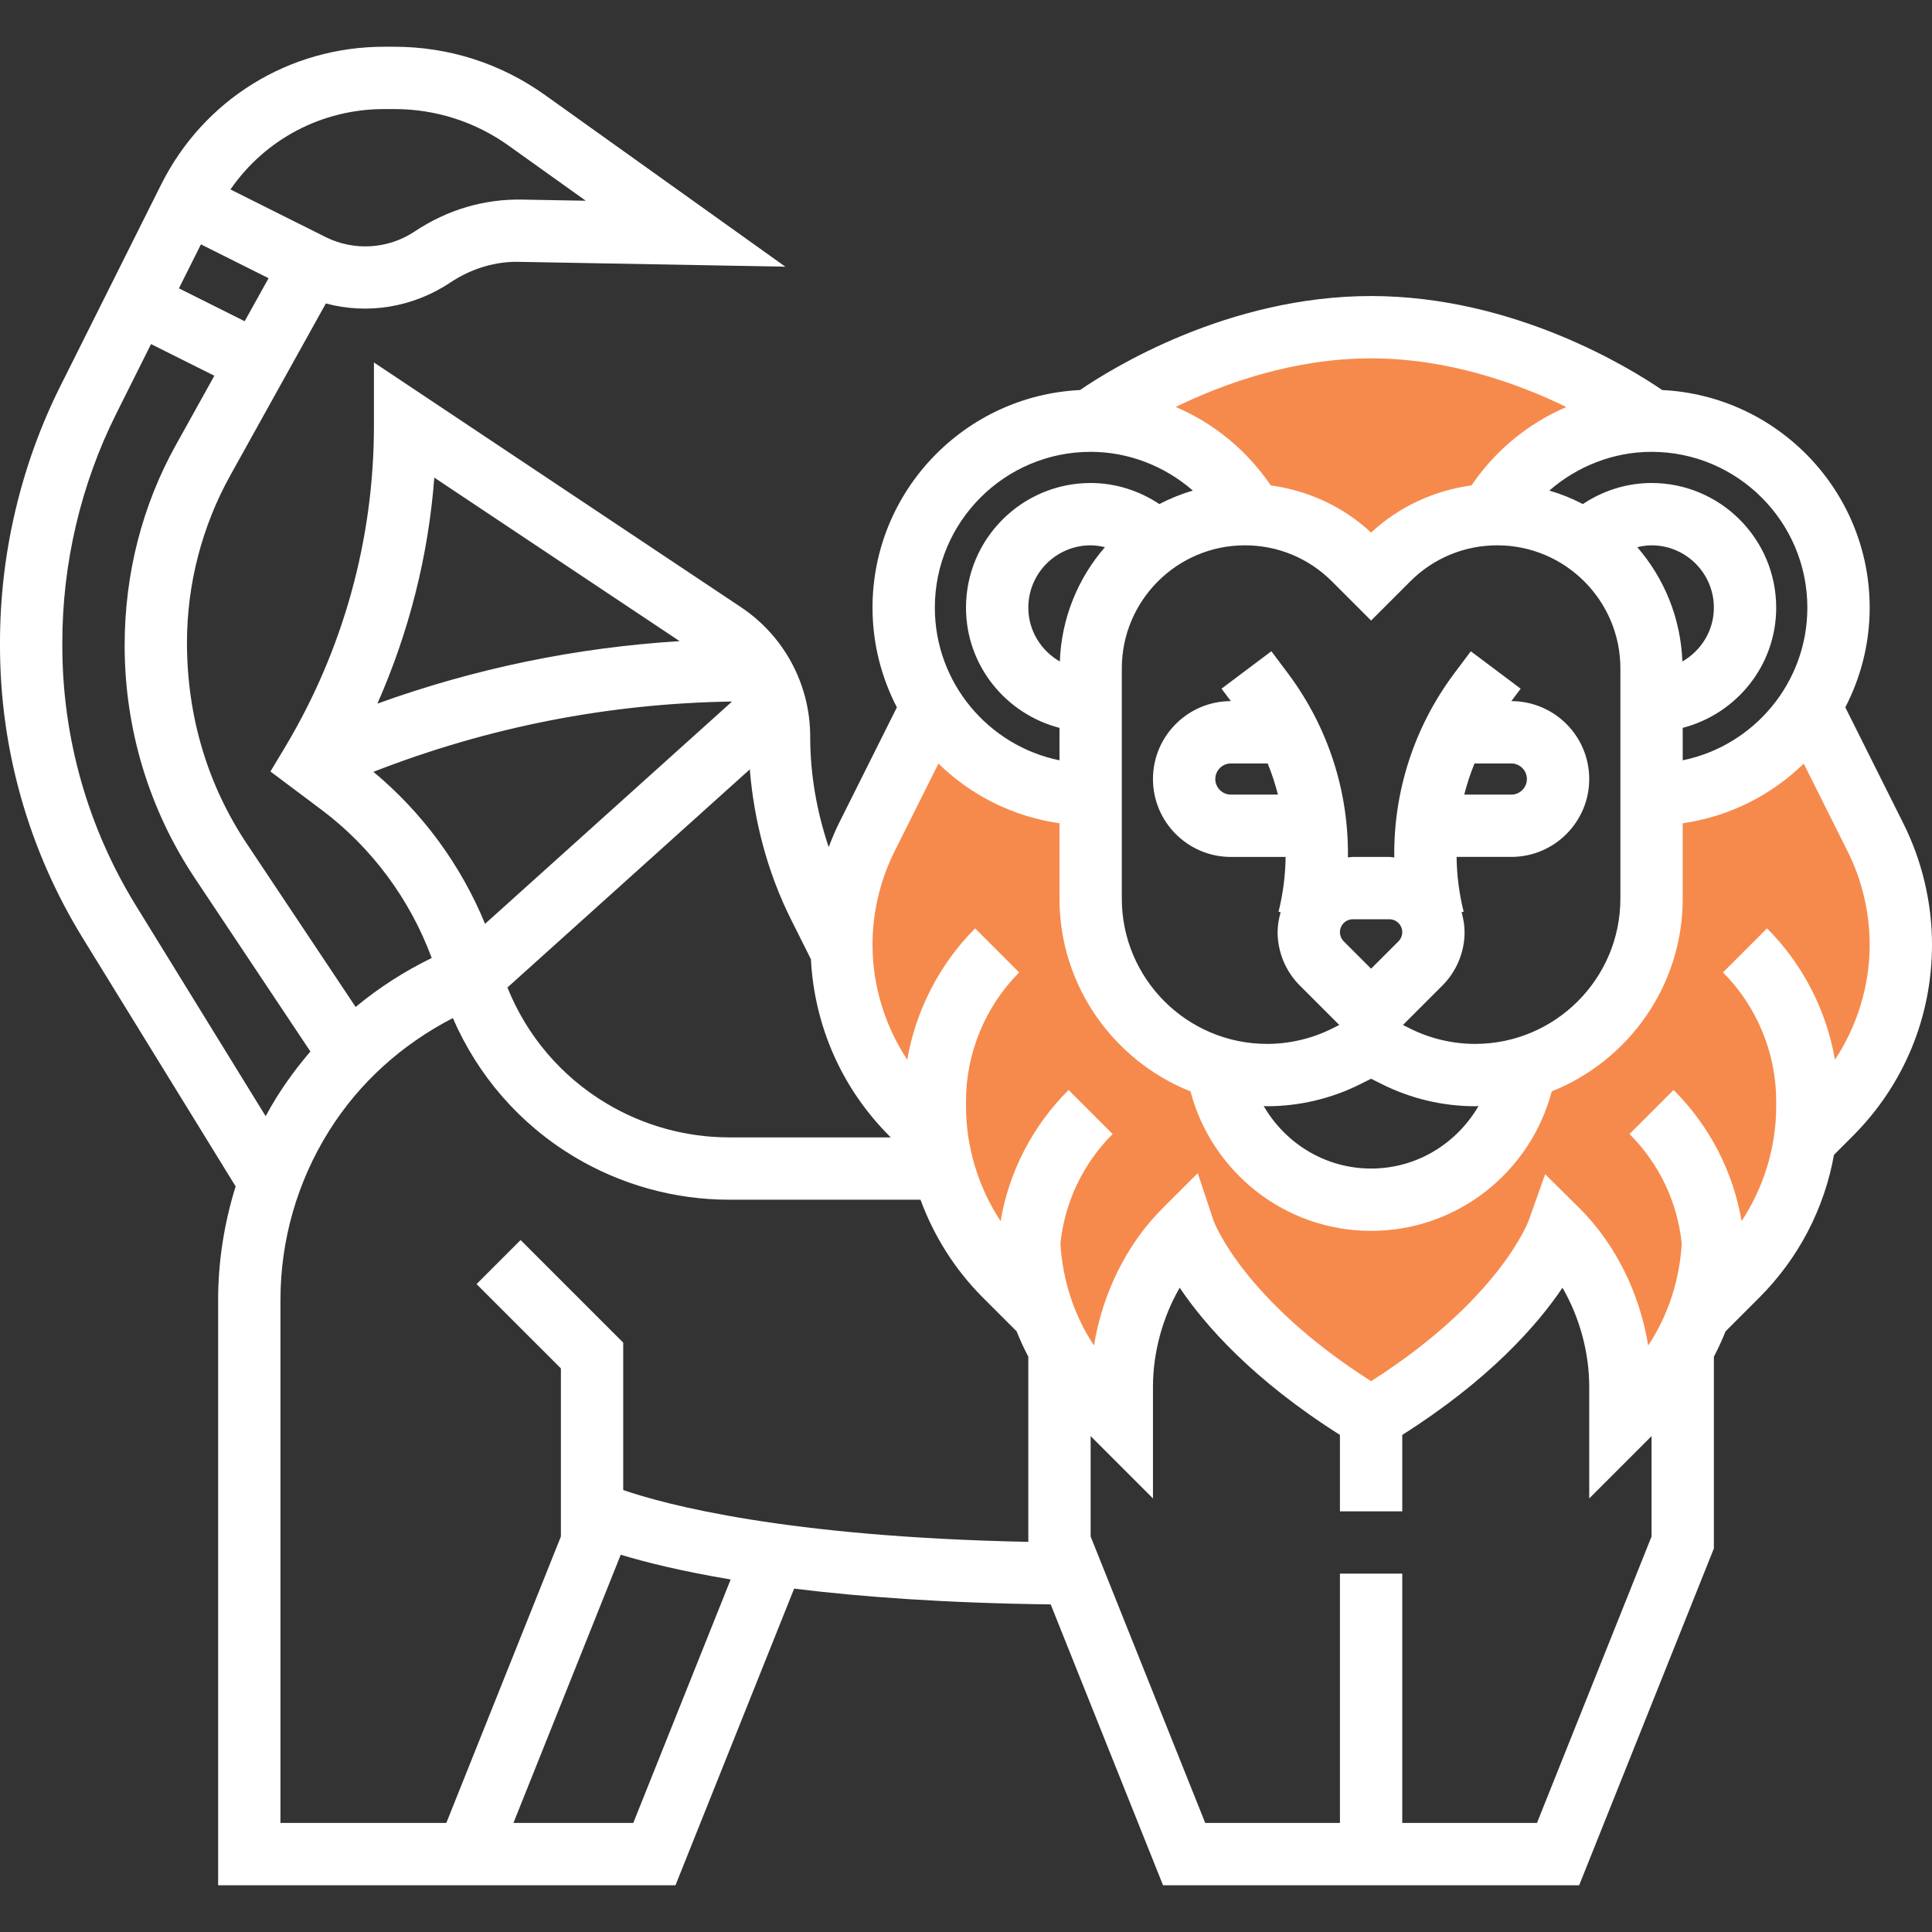 <?xml version="1.0" encoding="iso-8859-1"?>
<!-- Generator: Adobe Illustrator 19.0.0, SVG Export Plug-In . SVG Version: 6.00 Build 0)  -->
<svg xmlns="http://www.w3.org/2000/svg" xmlns:xlink="http://www.w3.org/1999/xlink" version="1.1" id="Capa_1" x="0px" y="0px" viewBox="0 0 496 496" style="enable-background:new 0 0 496 496;" xml:space="preserve">
<rect x="0" y="0" width="496" height="496" fill="#333333" stroke="none"/>
<g>
	<path style="fill:#f68a4c;" d="M321.568,131.984l-0.12,0.2c9.816,0.464,19.16,4.432,26.144,11.416L352,148l4.4-4.4   c6.984-6.984,16.328-10.952,26.144-11.416l-0.12-0.2C390.736,117.648,406.24,108,424,108c0,0-32-24-72-24s-72,24-72,24   C297.76,108,313.264,117.648,321.568,131.984z"/>
	<path style="fill:#f68a4c;" d="M481.504,215.008l-16.816-33.632C456.208,194.944,441.176,204,424,204v26.696   c0,20.616-13.784,37.984-32.624,43.472C388.392,293.312,371.976,308,352,308s-36.392-14.688-39.376-33.832   C293.784,268.68,280,251.312,280,230.696V204c-17.176,0-32.208-9.056-40.688-22.624l-16.816,33.632   c-4.272,8.544-6.496,17.96-6.496,27.512c0,16.312,6.48,31.96,18.016,43.496L240,292v-8c0,16.312,6.48,31.96,18.016,43.496   L264,333.48v-9.376c0-1.376,0.104-2.744,0.2-4.104c0.992,14.808,7.248,28.824,17.816,39.392l5.984,5.984V356   c0-14.488,5.752-29.752,16-40c0,0,8,24,48,48c40-24,48-48,48-48c10.248,10.248,16,25.512,16,40v9.376l5.984-5.984   c10.56-10.56,16.824-24.576,17.816-39.392c0.096,1.36,0.2,2.728,0.2,4.104v9.376l5.984-5.984C457.52,315.96,464,300.312,464,284v8   l5.984-5.984C481.52,274.48,488,258.832,488,242.52C488,232.968,485.776,223.552,481.504,215.008z"/>
</g>
<path style="fill:#fff;" d="M496,242.52c0-10.728-2.536-21.48-7.336-31.088l-14.92-29.84C477.72,173.92,480,165.224,480,156  c0-29.952-23.664-54.424-53.264-55.864C418.744,94.664,388.784,76,352,76s-66.744,18.664-74.736,24.136  C247.664,101.576,224,126.048,224,156c0,9.224,2.28,17.92,6.256,25.6l-14.92,29.84c-0.976,1.96-1.8,4-2.584,6.04  c-3.072-9.128-4.752-18.728-4.752-28.352c0-13.408-6.656-25.84-17.816-33.28L96,93.056v16.296c0,29.072-7.904,57.608-22.856,82.528  l-3.712,6.184l13.112,9.832c12.864,9.648,22.736,23,28.288,38.048c-7.04,3.432-13.584,7.64-19.528,12.576l-27.912-41.864  C53.32,201.568,48,183.936,48,164.984c0-15,3.848-29.856,11.144-42.976l24.512-44.104c10.68,2.872,22.304,1.064,31.968-5.376  c5.376-3.584,11.656-5.536,18.104-5.296l67.888,1.232l-61.712-44.08C128.56,16.28,115.192,12,101.248,12h-2.64  c-24.4,0-46.328,13.552-57.24,35.376L15.504,99.104C5.36,119.376,0,142.136,0,164.92v0.888c0,26.504,7.344,52.448,21.24,75.016  l39.256,63.76c-2.928,9.392-4.496,19.2-4.496,29.152V484h56h13.416h48l30.464-76.152c17.112,2.12,38.84,3.712,65.864,4.048  L298.584,484H344h8h53.416L440,397.536v-49.232c1.12-2.12,2.112-4.296,3-6.512l8.64-8.64c10.136-10.136,16.712-22.864,19.2-36.68  l4.8-4.8C488.776,278.544,496,261.088,496,242.52z M464,156c0,19.312-13.768,35.472-32,39.192v-8.328  c13.768-3.576,24-15.992,24-30.864c0-17.648-14.352-32-32-32c-6.336,0-12.424,1.944-17.64,5.408c-2.72-1.424-5.6-2.584-8.6-3.464  C404.96,119.68,414.224,116,424,116C446.056,116,464,133.944,464,156z M325.448,196c1.072,2.608,1.936,5.28,2.64,8H316  c-2.2,0-4-1.8-4-4s1.8-4,4-4H325.448z M347.312,236h9.376c1.824,0,3.312,1.488,3.312,3.312c0,0.872-0.352,1.728-0.968,2.344  L352,248.688l-7.032-7.032c-0.616-0.616-0.968-1.472-0.968-2.344C344,237.488,345.488,236,347.312,236z M378.552,196H388  c2.2,0,4,1.8,4,4s-1.8,4-4,4h-12.088C376.608,201.28,377.48,198.608,378.552,196z M352,276.944l2.864,1.432  c7.368,3.68,15.6,5.624,23.832,5.624c0.296,0,0.584-0.04,0.88-0.048C374.032,293.496,363.808,300,352,300  s-22.032-6.504-27.576-16.048c0.296,0.008,0.584,0.048,0.88,0.048c8.224,0,16.464-1.944,23.832-5.624L352,276.944z M378.696,268  c-5.76,0-11.52-1.36-16.68-3.936l-1.84-0.92l10.168-10.168c3.592-3.6,5.656-8.576,5.656-13.664c0-1.784-0.32-3.48-0.776-5.12  l0.536-0.136c-1.168-4.656-1.744-9.376-1.816-14.064H388c11.032,0,20-8.968,20-20S399.032,180,388,180l0,0l2.4-3.192l-12.8-9.608  l-4.208,5.616c-10.376,13.84-15.664,30.44-15.44,47.312c-0.424-0.032-0.832-0.128-1.264-0.128h-9.376  c-0.432,0-0.84,0.096-1.264,0.128c0.232-16.88-5.056-33.48-15.44-47.32l-4.208-5.616l-12.8,9.608l2.4,3.2l0,0  c-11.032,0-20,8.968-20,20s8.968,20,20,20h14.056c-0.064,4.688-0.648,9.4-1.816,14.064l0.536,0.136  c-0.456,1.632-0.776,3.328-0.776,5.112c0,5.088,2.064,10.064,5.656,13.656l10.176,10.176l-1.84,0.92  c-5.16,2.576-10.928,3.936-16.688,3.936C304.736,268,288,251.264,288,230.696V171.6c0-17.424,14.176-31.6,31.6-31.6  c8.44,0,16.376,3.288,22.344,9.256L352,159.312l10.056-10.056C368.024,143.288,375.96,140,384.4,140c17.424,0,31.6,14.176,31.6,31.6  v59.096C416,251.264,399.264,268,378.696,268z M272.088,169.824C267.28,167.056,264,161.928,264,156c0-8.824,7.176-16,16-16  c1.248,0,2.472,0.192,3.664,0.48C276.784,148.408,272.504,158.624,272.088,169.824z M431.912,169.824  c-0.416-11.2-4.696-21.408-11.576-29.344c1.192-0.288,2.416-0.48,3.664-0.48c8.824,0,16,7.176,16,16  C440,161.928,436.72,167.056,431.912,169.824z M402.144,104.496c-9.792,4.168-18.264,11.144-24.376,20.12  c-9.616,1.344-18.568,5.416-25.76,12.112c-7.192-6.696-16.152-10.776-25.76-12.112c-6.12-8.984-14.6-15.968-24.408-20.136  C314.136,98.488,332.032,92,352,92C371.88,92,389.8,98.496,402.144,104.496z M280,116c9.776,0,19.04,3.68,26.24,9.944  c-3,0.88-5.872,2.04-8.6,3.464C292.432,125.944,286.336,124,280,124c-17.648,0-32,14.352-32,32c0,14.872,10.232,27.288,24,30.864  v8.328c-18.232-3.72-32-19.872-32-39.192C240,133.944,257.944,116,280,116z M192.496,197.52c1.088,13.36,4.592,26.544,10.576,38.52  l5.112,10.216c0.904,17.152,7.936,33.176,20.176,45.416l0.328,0.328h-41.456c-11.136,0-22.064-3.032-31.608-8.76  c-11.568-6.944-20.392-17.36-25.352-29.72L192.496,197.52z M174.48,164.6c-26.568,1.64-52.544,7-77.592,16.04  c8.112-18.36,13.096-37.968,14.608-58.024L174.48,164.6z M95.864,198.152c29.48-11.504,60.376-17.568,92.072-18.048l-63.408,57.072  C118.328,222.072,108.44,208.592,95.864,198.152z M68.952,71.424l-6.136,11.04l-16.88-8.44l5.648-11.288L68.952,71.424z M98.608,28  h2.64c10.584,0,20.744,3.248,29.36,9.408l19.776,14.128l-16.36-0.296c-9.736-0.176-19.176,2.584-27.632,8.224  c-6.768,4.496-15.504,5.04-22.808,1.392l-0.008-0.008l0,0l-2.272-1.136l-4.568-2.288v0.008L59.168,48.64  C68.048,35.76,82.624,28,98.608,28z M34.864,232.44C22.52,212.392,16,189.352,16,165.816v-0.888c0-20.312,4.776-40.6,13.816-58.664  l8.96-17.928l16.256,8.128l-9.88,17.776C36.544,129.72,32,147.272,32,165.688c0,21.424,6.248,42.12,18.08,59.848l29.608,44.416  c-3.216,3.744-6.176,7.736-8.824,11.984c-0.944,1.512-1.808,3.064-2.664,4.616L34.864,232.44z M112,468H72V333.736  c0-15.336,4.296-30.312,12.424-43.312c7.84-12.544,18.84-22.344,31.84-29.056c6.392,14.76,17.144,27.208,31.128,35.592  c12.032,7.216,25.808,11.04,39.84,11.04h49.088c3.432,9.328,8.8,17.912,16.04,25.152l8.64,8.64c0.888,2.216,1.88,4.4,3,6.512v47.536  c-62.48-1.256-93.376-9.648-104-13.304v-37.84l-26.344-26.344l-11.312,11.312L144,351.312v43.152L114.584,468H112z M162.584,468  h-30.768l27.544-68.856c6.28,1.904,15.472,4.208,28.224,6.352L162.584,468z M394.584,468H360v-64h-16v64h-34.584L280,394.464  v-25.776l16,16V356c0-8.84,2.512-17.888,6.864-25.408c6.44,9.592,18.824,23.68,41.136,37.792V388h16v-19.616  c22.304-14.112,34.696-28.208,41.136-37.792C405.488,338.112,408,347.16,408,356v28.688l16-16v25.776L394.584,468z M447.112,313.504  c-2.152-12.688-8.168-24.384-17.456-33.68l-11.312,11.312c7.664,7.672,12.328,17.544,13.408,28.184  c-0.592,9.4-3.472,18.36-8.616,26.104c-2.168-13.36-8.368-25.976-17.48-35.08l-8.976-8.88l-4.24,11.936  c-0.08,0.2-7.504,20.224-40.44,41.192c-32.936-20.968-40.36-40.984-40.416-41.128l-4.088-12.28l-9.16,9.16  c-9.112,9.104-15.304,21.72-17.48,35.08c-5.144-7.744-8.024-16.704-8.616-26.104c1.08-10.64,5.744-20.512,13.408-28.184  l-11.312-11.312c-9.288,9.296-15.304,20.992-17.456,33.68C251.168,304.808,248,294.488,248,284v-1.376  c0-12.272,4.976-24.288,13.656-32.968l-11.312-11.312c-9.152,9.152-15.232,21.056-17.432,33.72  c-5.744-8.704-8.912-19.04-8.912-29.544c0-8.256,1.952-16.528,5.648-23.928l11.28-22.56c8.288,8.096,19.072,13.6,31.072,15.328  v19.336c0,22.44,13.96,41.648,33.632,49.496C311.04,300.76,329.752,316,352,316s40.96-15.24,46.368-35.808  C418.04,272.336,432,253.136,432,230.696V211.36c12-1.728,22.784-7.232,31.072-15.32l11.28,22.56  c3.696,7.392,5.648,15.664,5.648,23.92c0,10.496-3.168,20.832-8.912,29.536c-2.192-12.664-8.28-24.568-17.432-33.72l-11.312,11.312  c8.68,8.688,13.656,20.704,13.656,32.976V284C456,294.488,452.832,304.808,447.112,313.504z"/>
<g>
</g>
<g>
</g>
<g>
</g>
<g>
</g>
<g>
</g>
<g>
</g>
<g>
</g>
<g>
</g>
<g>
</g>
<g>
</g>
<g>
</g>
<g>
</g>
<g>
</g>
<g>
</g>
<g>
</g>
</svg>
